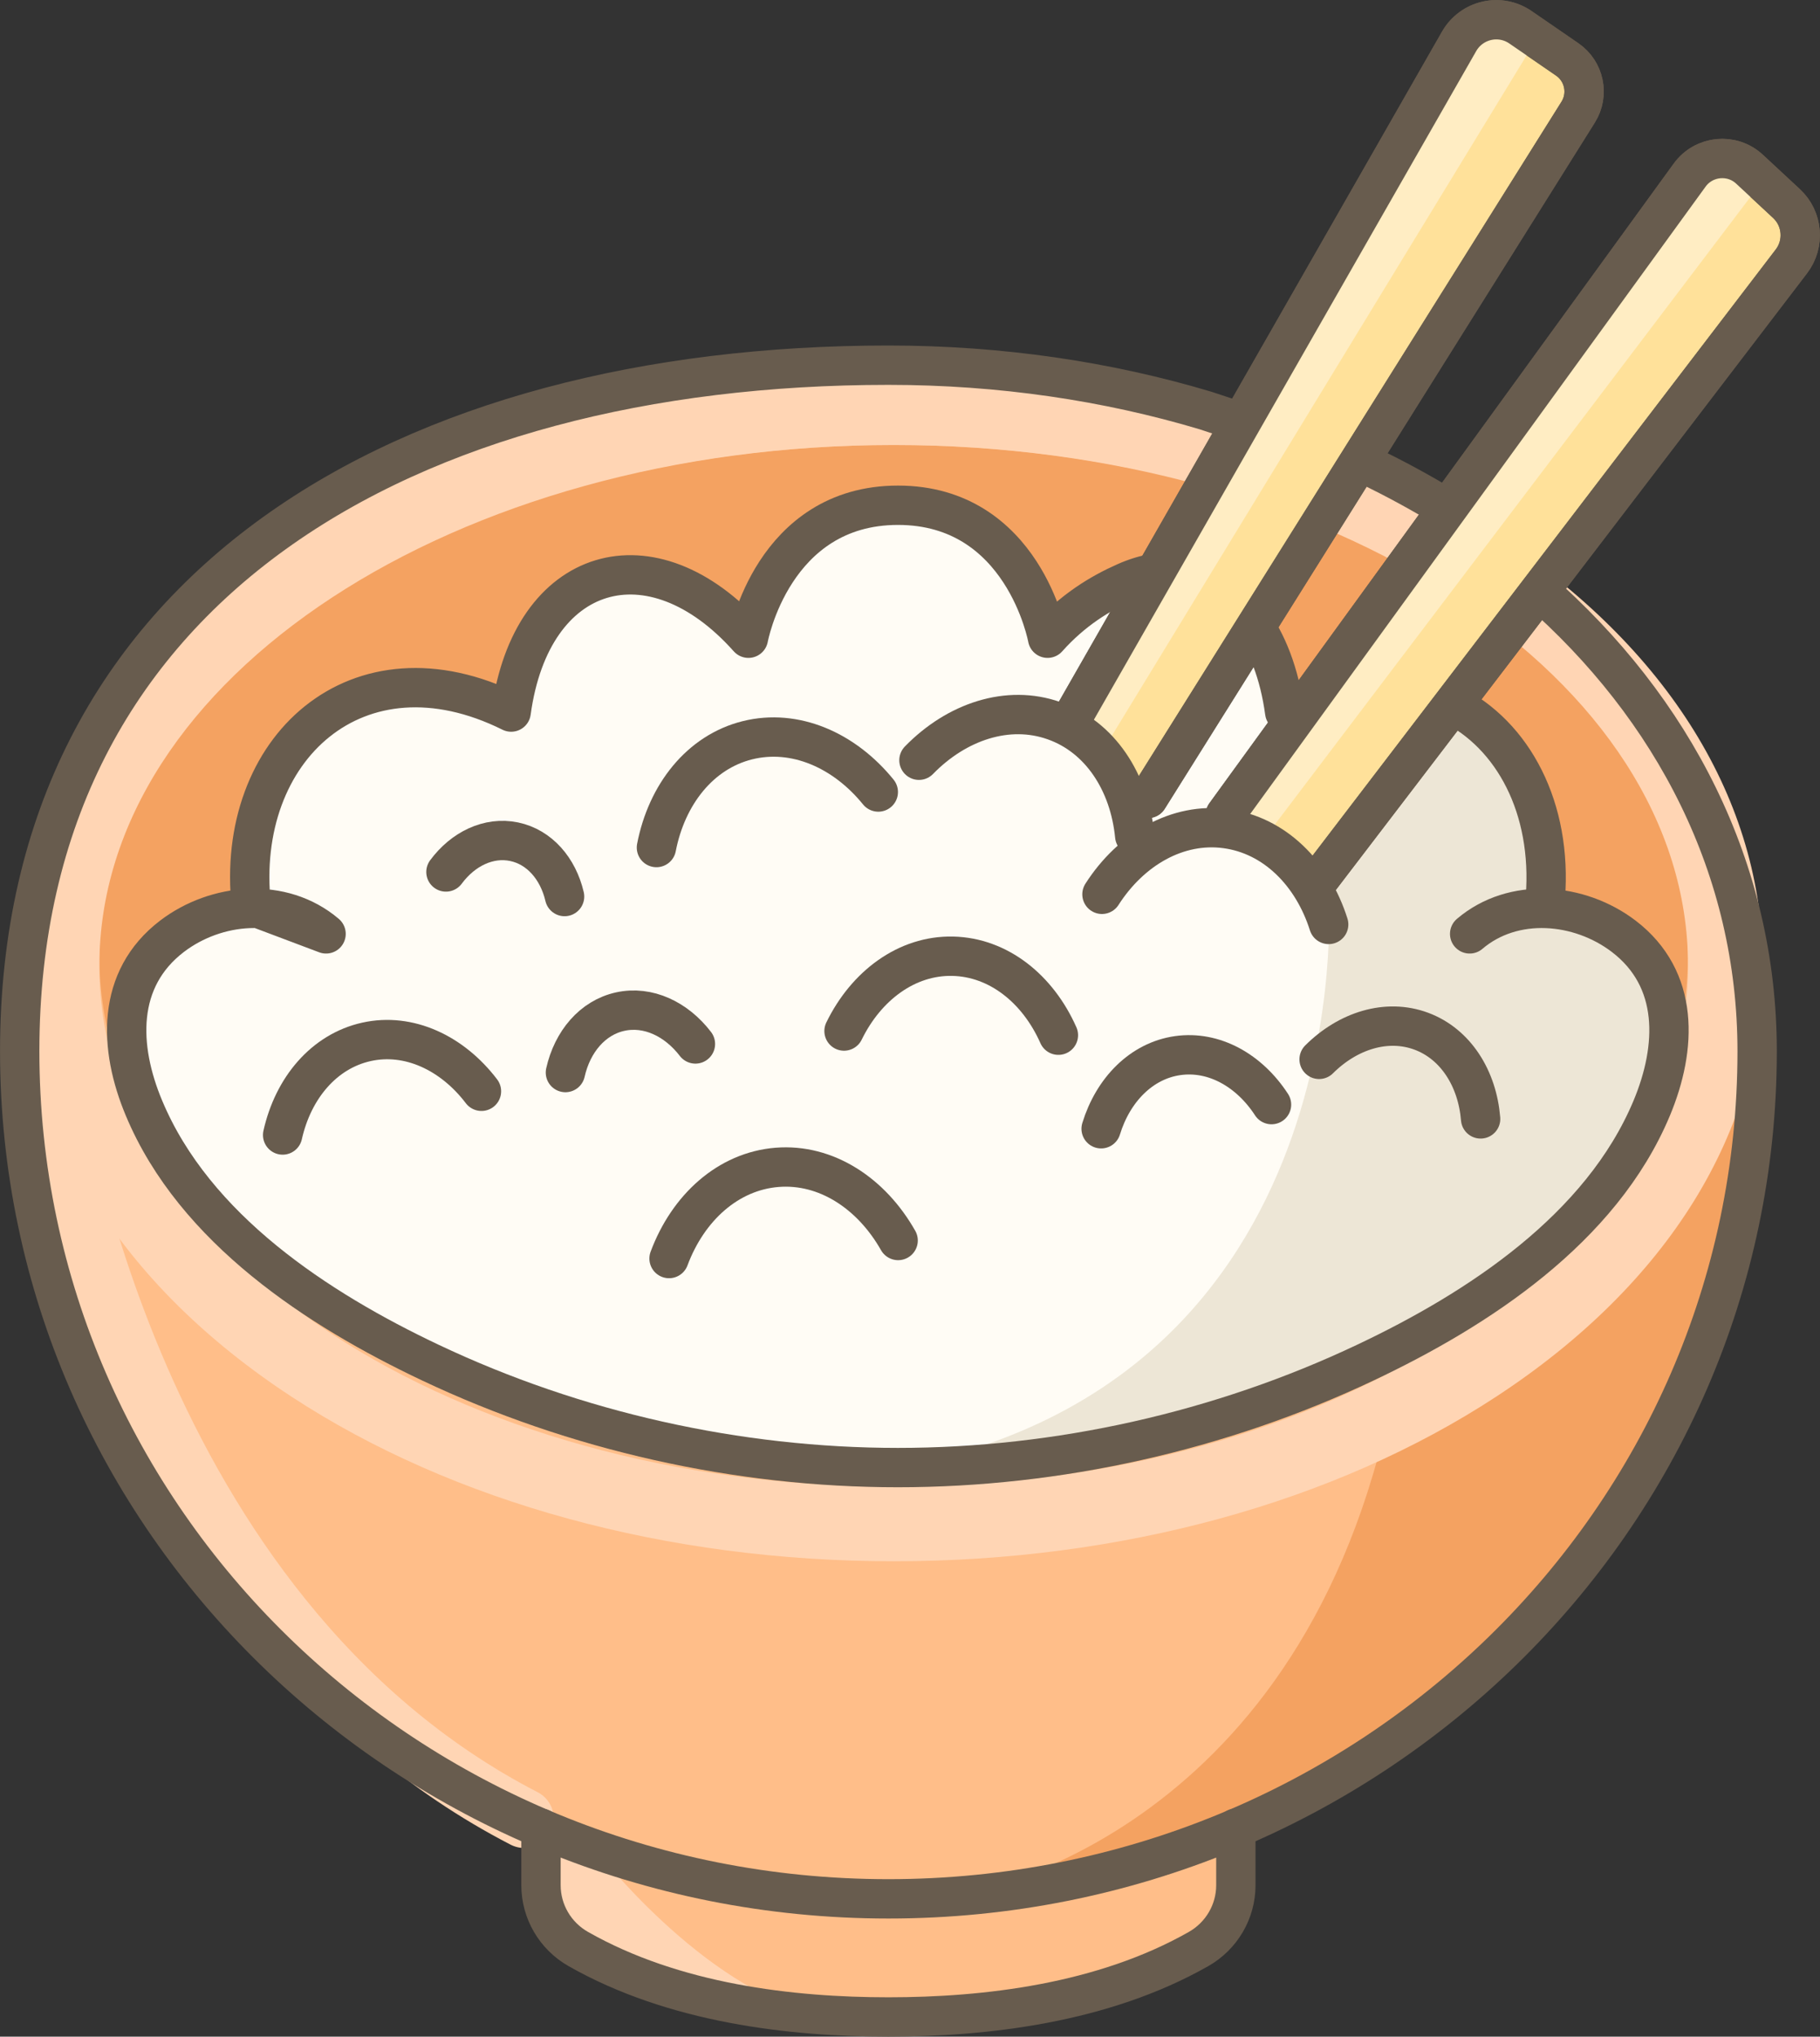 <?xml version="1.0" encoding="utf-8"?>
<!-- Generator: Adobe Illustrator 25.2.3, SVG Export Plug-In . SVG Version: 6.00 Build 0)  -->
<svg version="1.1" id="Layer_1" xmlns="http://www.w3.org/2000/svg" xmlns:xlink="http://www.w3.org/1999/xlink" x="0px" y="0px"
	 viewBox="0 0 131.17 146.73" style="enable-background:new 0 0 131.17 146.73;" xml:space="preserve">
<rect x="0" y="0" width="131.17" height="146.73" fill="#333333" stroke="none"/>
<style type="text/css">
	.st0{fill:#FFBE89;}
	.st1{fill:none;stroke:#685C4E;stroke-width:2.835;stroke-linecap:round;stroke-linejoin:round;stroke-miterlimit:10;}
	.st2{fill:#F4A261;}
	.st3{fill:none;stroke:#FFD5B4;stroke-width:4.252;stroke-linecap:round;stroke-miterlimit:10;}
	.st4{fill:#FFD5B4;}
	.st5{fill:#FFFCF5;}
	.st6{fill:#EDE6D6;}
	.st7{fill:#FFE19A;stroke:#685C4E;stroke-width:2.835;stroke-linecap:round;stroke-linejoin:round;stroke-miterlimit:10;}
	.st8{fill:#FFEDC3;}
</style>
<g>
	<path class="st0" d="M89.45,131.71v4.11c0,1.9-1.03,3.65-2.68,4.59c-6.91,3.93-15.37,4.9-22.36,4.9s-15.45-0.97-22.36-4.9
		c-1.65-0.94-2.68-2.69-2.68-4.59v-4.11"/>
	<path class="st0" d="M87.28,29.58c-7.09-2.12-14.8-3.27-22.87-3.27C29.83,26.32,1.8,42.15,1.8,75.73
		c0,33.73,28.03,61.06,62.61,61.06s62.61-27.34,62.61-61.06c0-13.13-6.01-24.69-15.89-33.33"/>
	<path class="st1" d="M94.93,63.54"/>
	<path class="st1" d="M76.92,52.35"/>
	<path class="st1" d="M82.26,58.32"/>
	<path class="st1" d="M87.27,60.12"/>
	<g>
		<path class="st2" d="M92.59,51.32c0.18-0.09,0.36-0.17,0.54-0.25l7.7-10.6c-1.99-1.06-4.1-2.02-6.3-2.9l-4.43,7.06
			C91.32,46.27,92.21,48.51,92.59,51.32z"/>
		<path class="st2" d="M10.38,79.85c-1.83-4.38-2.02-9.31,2.02-12.39c1.77-1.35,4.03-2.08,6.23-2l-0.52-0.2
			c-1.22-11.28,7.65-19.45,18.73-13.95c1.44-10.65,10.14-13.13,17.1-5.32c0,0,1.74-9.58,10.78-9.58c9.04,0,10.78,9.58,10.78,9.58
			c2.2-2.47,4.58-3.91,6.85-4.39l3.87-6.77c-6.72-1.78-14.08-2.77-21.81-2.77c-31.62,0-57.25,16.49-57.25,36.84
			c0,20.35,25.63,36.84,57.25,36.84c0.05,0,0.09,0,0.14,0c-11.49-0.02-23.13-2.64-33.55-7.57C22.93,94.35,14.02,88.55,10.38,79.85z"
			/>
		<path class="st2" d="M111.32,65.26l-0.52,0.2c2.2-0.08,4.46,0.65,6.23,2c4.04,3.08,3.86,8.01,2.02,12.39
			c-0.08,0.19-0.17,0.37-0.26,0.55c1.85-3.62,2.86-7.48,2.86-11.5c0-9.03-5.05-17.29-13.43-23.7l-4.07,5.33
			C109.08,52.72,112.06,58.42,111.32,65.26z"/>
	</g>
	<path class="st3" d="M3.87,78.65c0,0,5.26,37.58,33.91,52.36"/>
	<path class="st4" d="M42.91,133.23c0,0,7.67,9.99,16.01,11.89c0,0-17.87-2.59-18.71-5.94c-0.84-3.36-0.84-7.46-0.84-7.46
		L42.91,133.23z"/>
	<path class="st2" d="M68.55,136.64c0,0,22.97-3.03,30.8-31.81c0,0,26.06-13.36,26.73-35.93C126.08,68.9,131.4,129.14,68.55,136.64z
		"/>
	<g>
		<path class="st4" d="M64.41,32.06c31.62,0,57.25,16.8,57.25,37.52S96.03,107.1,64.41,107.1S7.16,90.3,7.16,69.58
			S32.79,32.06,64.41,32.06 M64.41,26.68c-16.33,0-31.75,4.22-43.43,11.87C8.61,46.67,1.79,57.69,1.79,69.58s6.82,22.91,19.2,31.03
			c11.68,7.65,27.1,11.87,43.43,11.87s31.75-4.22,43.43-11.87c12.38-8.11,19.2-19.13,19.2-31.03s-6.82-22.91-19.2-31.03
			C96.16,30.9,80.74,26.68,64.41,26.68L64.41,26.68z"/>
	</g>
	<g>
		<path class="st1" d="M89.07,131.71v4.11c0,1.9-1.03,3.65-2.68,4.59c-6.91,3.93-15.37,4.9-22.36,4.9s-15.45-0.97-22.36-4.9
			c-1.65-0.94-2.68-2.69-2.68-4.59v-4.11"/>
		<path class="st1" d="M110.75,42.41c9.88,8.63,15.89,20.2,15.89,33.33c0,33.73-28.03,61.06-62.61,61.06S1.42,109.46,1.42,75.73
			c0-33.59,28.03-49.42,62.61-49.42c8.07,0,15.79,1.15,22.87,3.27l11.06,3.66c1.89,0.88,3.72,1.85,5.47,2.88L110.75,42.41z"/>
	</g>
	<path class="st5" d="M111.32,65.26c0.7-6.47-1.92-11.92-6.38-14.35c0,0-5.72-2.25-12.35,0.4c-0.38-2.81-1.27-5.05-2.49-6.69
		c0,0-3.04-5.31-8.98-2.68c-1.83,0.81-3.81,2.01-5.62,4.04c0,0-1.74-9.58-10.78-9.58s-10.78,9.58-10.78,9.58
		c-6.96-7.81-15.65-5.32-17.1,5.32c-11.08-5.5-19.95,2.66-18.73,13.95l5.39,2.03c-3.16-2.69-7.92-2.25-11.1,0.17
		c-4.04,3.08-3.86,8.01-2.02,12.39c3.64,8.7,12.55,14.5,20.62,18.32c10.47,4.96,22.17,7.57,33.71,7.57s23.24-2.61,33.71-7.57
		c8.08-3.82,16.98-9.62,20.62-18.32c1.83-4.38,2.02-9.31-2.02-12.39c-3.18-2.42-7.94-2.86-11.1-0.17"/>
	<path class="st6" d="M95.76,64.59c0,0,2.41,34.83-31.04,41.15c0,0,49.62-2.26,55.56-30.84c0,0-1.04-10.14-11.24-9.18
		c0,0,3.72-2.02,1.97-6.34c-1.74-4.31-6.85-8.85-6.85-8.85L95.76,64.59z"/>
	<path class="st1" d="M111.32,65.26c0.7-6.47-1.92-11.92-6.38-14.35c0,0-5.72-2.25-12.35,0.4c-0.38-2.81-1.27-5.05-2.49-6.69
		c0,0-3.04-5.31-8.98-2.68c-1.83,0.81-3.81,2.01-5.62,4.04c0,0-1.74-9.58-10.78-9.58s-10.78,9.58-10.78,9.58
		c-6.96-7.81-15.65-5.32-17.1,5.32c-11.08-5.5-19.95,2.66-18.73,13.95l5.39,2.03c-3.16-2.69-7.92-2.25-11.1,0.17
		c-4.04,3.08-3.86,8.01-2.02,12.39c3.64,8.7,12.55,14.5,20.62,18.32c10.47,4.96,22.17,7.57,33.71,7.57s23.24-2.61,33.71-7.57
		c8.08-3.82,16.98-9.62,20.62-18.32c1.83-4.38,2.02-9.31-2.02-12.39c-3.18-2.42-7.94-2.86-11.1-0.17"/>
	<path class="st7" d="M94.94,63.53l34.17-44.7c0.97-1.27,0.82-3.08-0.36-4.17l-2.66-2.47c-1.27-1.18-3.29-0.98-4.31,0.42L88.31,58.7
		"/>
	<path class="st7" d="M77.51,51.32l27.65-48.34c0.9-1.57,2.94-2.04,4.43-1.01l3.36,2.31c1.24,0.85,1.59,2.53,0.79,3.8l-31,49.44"/>
	<polygon class="st8" points="79.36,54.27 110.77,2.77 107.35,1.42 75.96,51.92 	"/>
	<polygon class="st8" points="91,60.56 127.02,13.05 123.88,10.84 88.36,59.71 	"/>
	<path class="st1" d="M94.94,63.53l34.17-44.7c0.97-1.27,0.82-3.08-0.36-4.17l-2.66-2.47c-1.27-1.18-3.29-0.98-4.31,0.42L88.31,58.7
		"/>
	<path class="st1" d="M77.51,51.32l27.65-48.34c0.9-1.57,2.94-2.04,4.43-1.01l3.36,2.31c1.24,0.85,1.59,2.53,0.79,3.8l-31,49.44"/>
	<g>
		<path class="st1" d="M64.73,89.37c-1.93-3.41-5.2-5.55-8.72-5.27c-3.53,0.28-6.42,2.9-7.79,6.57"/>
		<path class="st1" d="M34.7,78.62c-2.1-2.76-5.23-4.24-8.29-3.56s-5.28,3.32-6.04,6.71"/>
		<path class="st1" d="M50.12,75.21c-1.38-1.8-3.42-2.77-5.42-2.33c-2,0.44-3.45,2.17-3.95,4.39"/>
		<path class="st1" d="M76.28,74.58c-1.48-3.34-4.32-5.62-7.62-5.69s-6.23,2.11-7.83,5.39"/>
		<path class="st1" d="M91.64,79.58c-1.6-2.46-4.14-3.9-6.76-3.53s-4.66,2.47-5.52,5.27"/>
		<path class="st1" d="M106.71,80.61c-0.24-2.92-1.8-5.4-4.28-6.32c-2.49-0.92-5.28-0.04-7.36,2.03"/>
		<path class="st1" d="M63.3,57.06c-2.45-3.02-6.01-4.58-9.43-3.73s-5.82,3.91-6.56,7.73"/>
		<path class="st1" d="M40.69,64.59c-0.47-2.01-1.81-3.57-3.64-3.95s-3.68,0.52-4.91,2.18"/>
		<path class="st1" d="M95.76,66.6c-1.17-3.69-3.91-6.43-7.4-6.9s-6.85,1.47-8.94,4.73"/>
		<path class="st1" d="M81.78,60.22c-0.38-3.88-2.5-7.14-5.82-8.3c-3.32-1.17-7.01,0.06-9.73,2.85"/>
	</g>
</g>
</svg>
